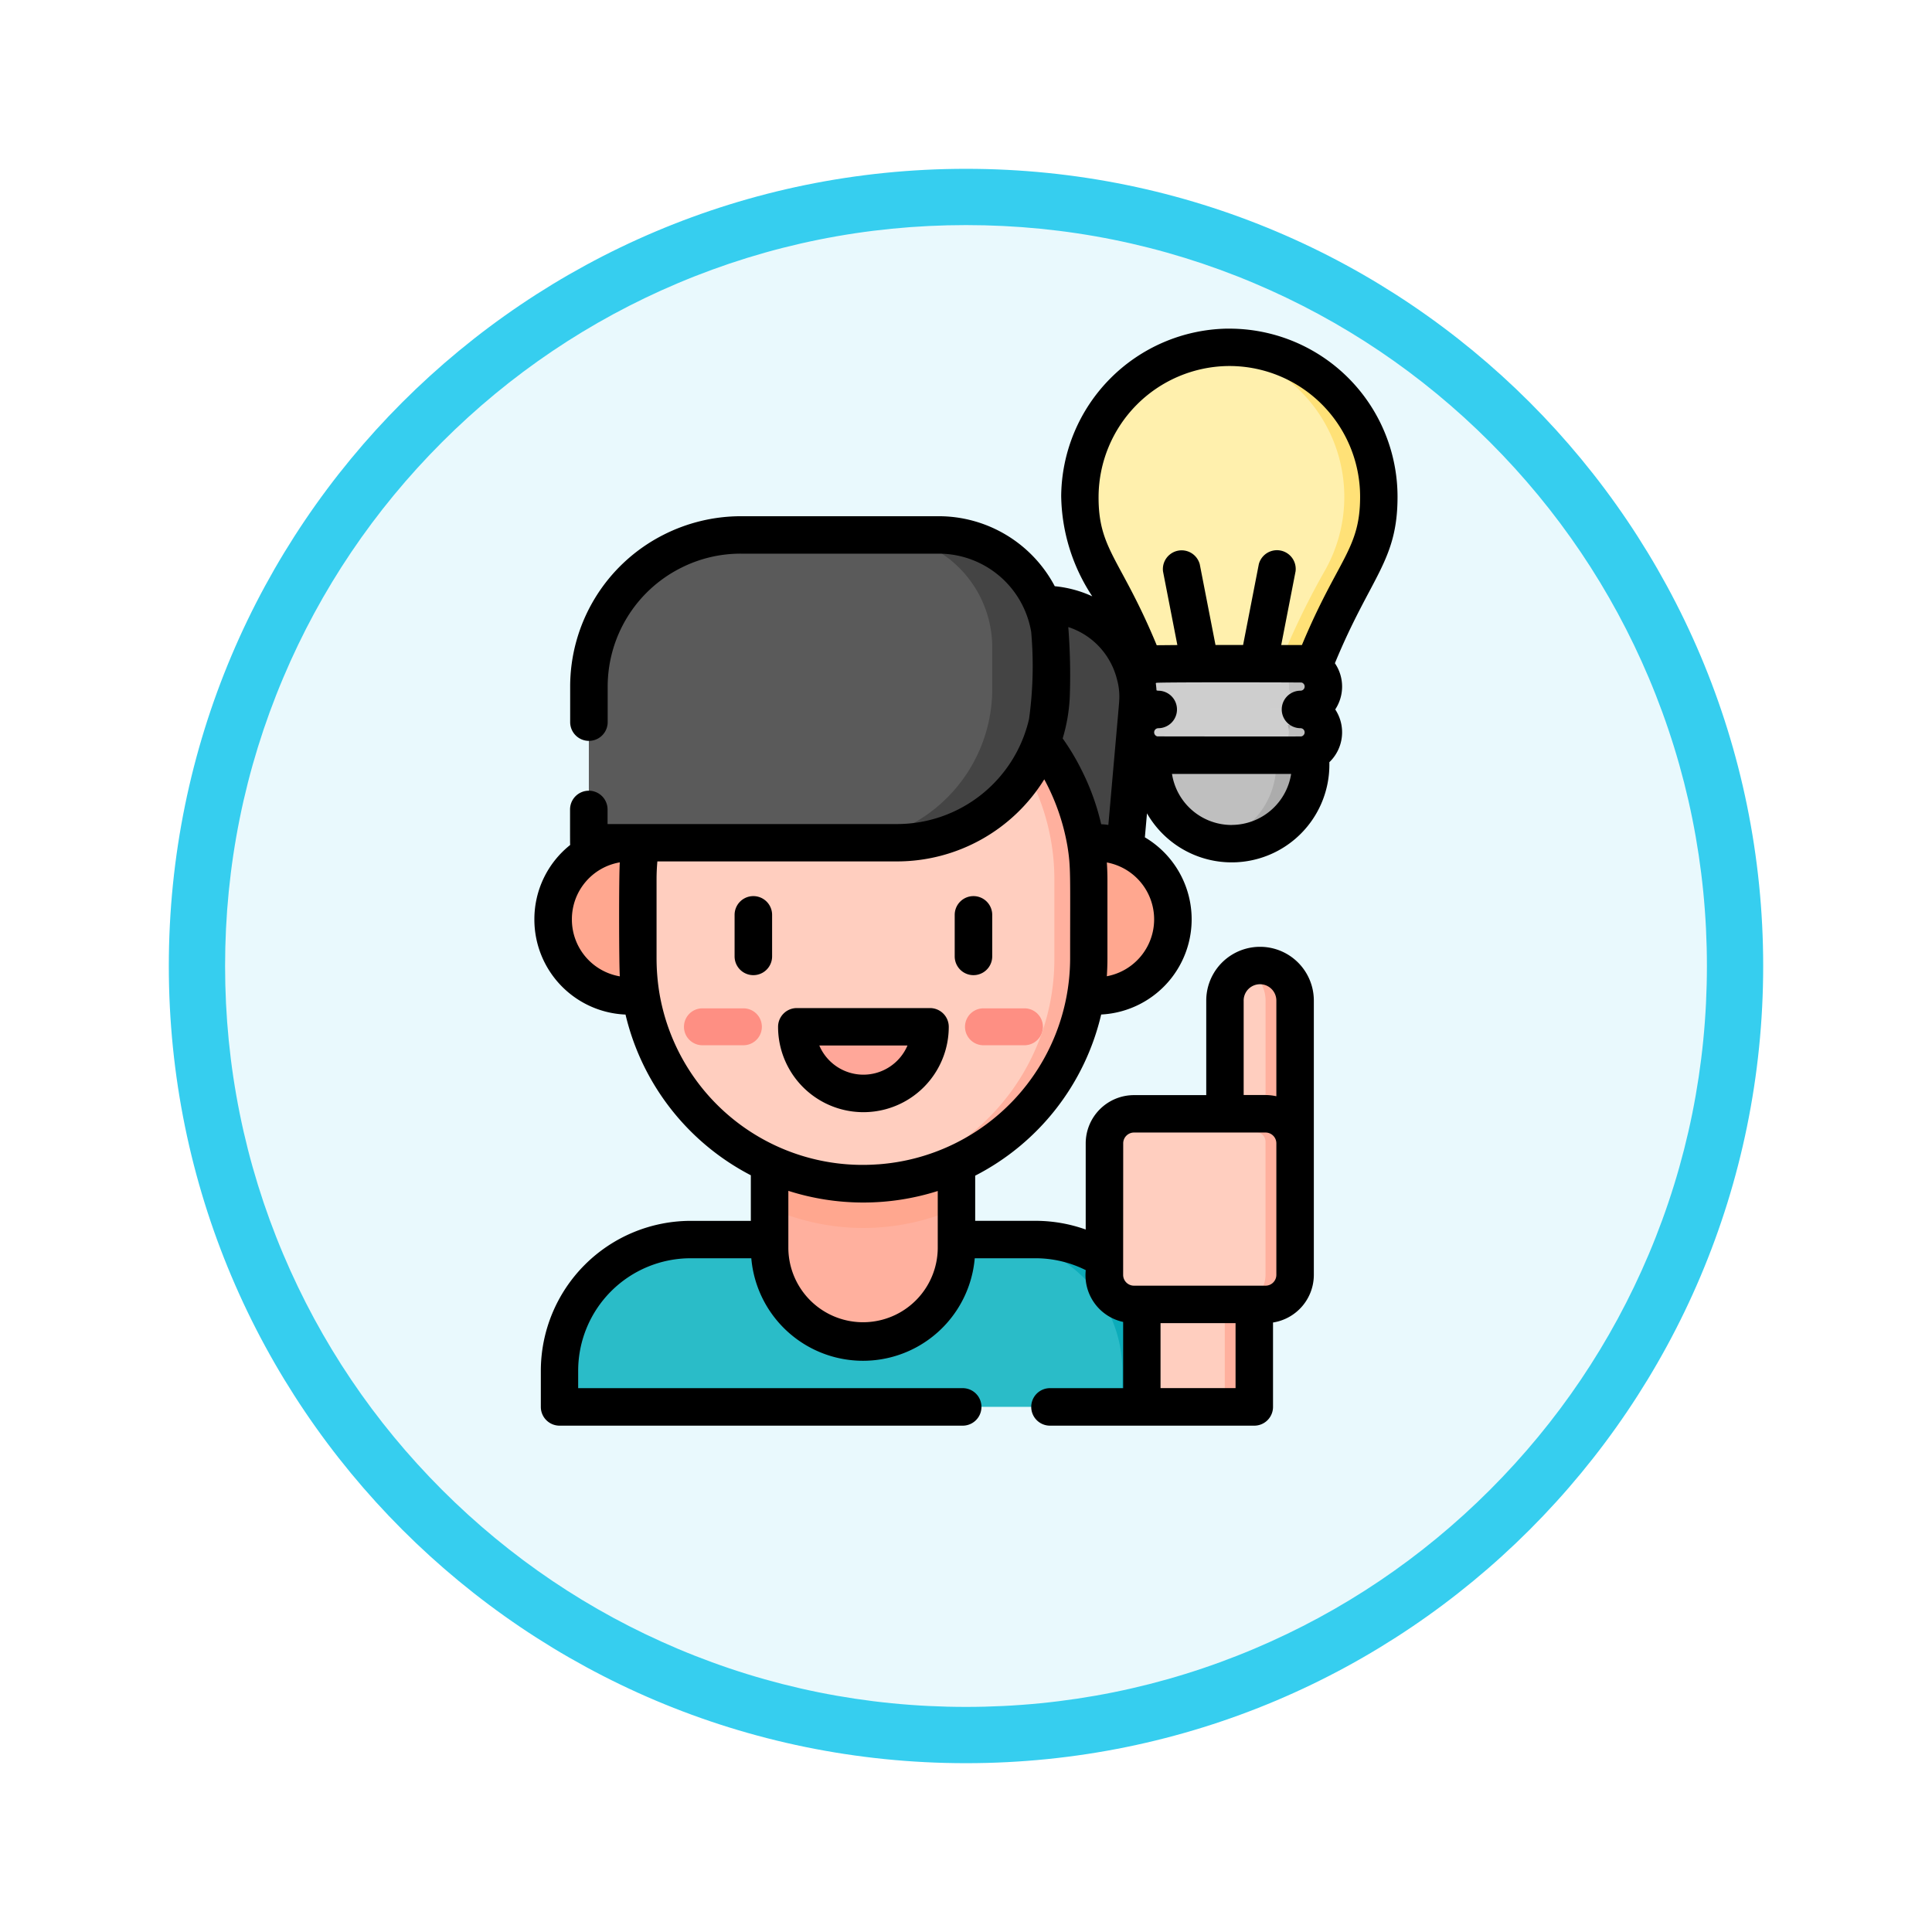 <svg xmlns="http://www.w3.org/2000/svg" xmlns:xlink="http://www.w3.org/1999/xlink" width="103" height="103" viewBox="0 0 103 103">
  <defs>
    <filter id="Path_978624" x="0" y="0" width="103" height="103" filterUnits="userSpaceOnUse">
      <feOffset dy="3" input="SourceAlpha"/>
      <feGaussianBlur stdDeviation="3" result="blur"/>
      <feFlood flood-opacity="0.161"/>
      <feComposite operator="in" in2="blur"/>
      <feComposite in="SourceGraphic"/>
    </filter>
  </defs>
  <g id="Group_1224994" data-name="Group 1224994" transform="translate(-171 -833)">
    <g id="Group_1222589" data-name="Group 1222589">
      <g id="Group_1203109" data-name="Group 1203109" transform="translate(180 839)">
        <g id="Group_1176881" data-name="Group 1176881">
          <g id="Group_1175148" data-name="Group 1175148">
            <g id="Group_1173798" data-name="Group 1173798">
              <g id="Group_1171925" data-name="Group 1171925">
                <g id="Group_1164524" data-name="Group 1164524">
                  <g id="Group_1144123" data-name="Group 1144123">
                    <g transform="matrix(1, 0, 0, 1, -9, -6)" filter="url(#Path_978624)">
                      <g id="Path_978624-2" data-name="Path 978624" transform="translate(9 6)" fill="#e9f9fd">
                        <path d="M 42.5 83.5 C 36.964 83.5 31.595 82.416 26.541 80.279 C 21.659 78.214 17.274 75.257 13.509 71.491 C 9.743 67.726 6.786 63.341 4.721 58.459 C 2.584 53.405 1.5 48.036 1.5 42.5 C 1.5 36.964 2.584 31.595 4.721 26.541 C 6.786 21.659 9.743 17.274 13.509 13.509 C 17.274 9.743 21.659 6.786 26.541 4.721 C 31.595 2.584 36.964 1.5 42.5 1.5 C 48.036 1.5 53.405 2.584 58.459 4.721 C 63.341 6.786 67.726 9.743 71.491 13.509 C 75.257 17.274 78.214 21.659 80.279 26.541 C 82.416 31.595 83.5 36.964 83.5 42.5 C 83.5 48.036 82.416 53.405 80.279 58.459 C 78.214 63.341 75.257 67.726 71.491 71.491 C 67.726 75.257 63.341 78.214 58.459 80.279 C 53.405 82.416 48.036 83.5 42.5 83.5 Z" stroke="none"/>
                        <path d="M 42.5 3 C 37.166 3 31.994 4.044 27.126 6.103 C 22.422 8.092 18.198 10.941 14.569 14.569 C 10.941 18.198 8.092 22.422 6.103 27.126 C 4.044 31.994 3 37.166 3 42.5 C 3 47.834 4.044 53.006 6.103 57.874 C 8.092 62.578 10.941 66.802 14.569 70.431 C 18.198 74.059 22.422 76.908 27.126 78.897 C 31.994 80.956 37.166 82 42.5 82 C 47.834 82 53.006 80.956 57.874 78.897 C 62.578 76.908 66.802 74.059 70.431 70.431 C 74.059 66.802 76.908 62.578 78.897 57.874 C 80.956 53.006 82 47.834 82 42.5 C 82 37.166 80.956 31.994 78.897 27.126 C 76.908 22.422 74.059 18.198 70.431 14.569 C 66.802 10.941 62.578 8.092 57.874 6.103 C 53.006 4.044 47.834 3 42.5 3 M 42.5 0 C 65.972 0 85 19.028 85 42.5 C 85 65.972 65.972 85 42.5 85 C 19.028 85 0 65.972 0 42.5 C 0 19.028 19.028 0 42.5 0 Z" stroke="none" fill="#36ceef"/>
                      </g>
                    </g>
                  </g>
                </g>
              </g>
            </g>
          </g>
        </g>
      </g>
      <g id="ocurrencia_1_" data-name="ocurrencia (1)" transform="translate(149.454 840.886)">
        <g id="Group_1222580" data-name="Group 1222580" transform="translate(51.038 10.627)">
          <path id="Path_1087203" data-name="Path 1087203" d="M90.874,446.133v-1.724a6.991,6.991,0,0,0-6.991-6.991H67.076a6.991,6.991,0,0,0-6.991,6.991v1.93h30Z" transform="translate(-59.746 -389.85)" fill="#2abcc8"/>
          <path id="Path_1087204" data-name="Path 1087204" d="M235.407,437.417h-2.361a6.991,6.991,0,0,1,6.991,6.991v1.93H242.4v-1.93A6.991,6.991,0,0,0,235.407,437.417Z" transform="translate(-209.696 -389.849)" fill="#0cacba"/>
          <path id="Path_1087205" data-name="Path 1087205" d="M152.808,351.02h-7.1v8.2l-1.43,1.611v2.177a4.98,4.98,0,0,0,9.961,0v-2.164l-1.43-1.624v-8.2Z" transform="translate(-132.737 -314.947)" fill="#ffb09e"/>
          <path id="Path_1087206" data-name="Path 1087206" d="M144.277,351.02v9.809a12.181,12.181,0,0,0,9.961.013V351.02Z" transform="translate(-132.737 -314.947)" fill="#ffa78f"/>
          <path id="Path_1087207" data-name="Path 1087207" d="M298.654,422.388h-5.2v10.92h4.418l.787-.3Z" transform="translate(-262.063 -376.82)" fill="#ffcebf"/>
          <path id="Path_1087208" data-name="Path 1087208" d="M327.811,328.945a1.869,1.869,0,0,0-1.083,1.695v12.808h2.953V330.64a1.869,1.869,0,0,0-1.083-1.695Z" transform="translate(-290.915 -295.809)" fill="#ffcebf"/>
          <path id="Path_1087209" data-name="Path 1087209" d="M196.83,200.554l1.08-12.249a4.972,4.972,0,0,0-4.953-5.408h-9.449v17.657Z" transform="translate(-166.75 -169.191)" fill="#444"/>
          <path id="Path_1087210" data-name="Path 1087210" d="M231.4,278.461h5.842a4.067,4.067,0,0,1,4.067,4.067v.025a4.067,4.067,0,0,1-4.067,4.067H231.4Z" transform="translate(-208.271 -252.041)" fill="#ffa78f"/>
          <path id="Path_1087211" data-name="Path 1087211" d="M67.45,286.621H61.607a4.067,4.067,0,0,1-4.067-4.067v-.025a4.067,4.067,0,0,1,4.067-4.067H67.45Z" transform="translate(-57.54 -252.042)" fill="#ffa78f"/>
          <g id="Group_1222574" data-name="Group 1222574" transform="translate(4.518 16.423)">
            <path id="Path_1087212" data-name="Path 1087212" d="M114.751,219.507v-4.246a11.63,11.63,0,1,0-23.25,0v4.246a11.63,11.63,0,1,0,23.25,0Z" transform="translate(-91.501 -203.316)" fill="#ffcebf"/>
          </g>
          <path id="Path_1087213" data-name="Path 1087213" d="M155.024,352.178a3.551,3.551,0,0,0,7.1,0Z" transform="translate(-142.054 -315.951)" fill="#ffa799"/>
          <g id="Group_1222575" data-name="Group 1222575" transform="translate(21.955 35.244)">
            <path id="Path_1087214" data-name="Path 1087214" d="M225.728,346.751h-2.185a.984.984,0,1,1,0-1.968h2.185a.984.984,0,1,1,0,1.968Z" transform="translate(-222.559 -344.783)" fill="#fe8f83"/>
          </g>
          <path id="Path_1087215" data-name="Path 1087215" d="M174.737,203.094a11.979,11.979,0,0,1,11.1,11.946v4.246a11.968,11.968,0,0,1-11.131,11.944,11.987,11.987,0,0,0,12.968-11.944V215.04A11.986,11.986,0,0,0,174.737,203.094Z" transform="translate(-159.118 -186.672)" fill="#ffb09e"/>
          <g id="Group_1222576" data-name="Group 1222576" transform="translate(6.97 35.244)">
            <path id="Path_1087216" data-name="Path 1087216" d="M110.913,346.751H113.1a.984.984,0,1,0,0-1.968h-2.185a.984.984,0,1,0,0,1.968Z" transform="translate(-109.929 -344.783)" fill="#fe8f83"/>
          </g>
          <path id="Path_1087217" data-name="Path 1087217" d="M293.449,422.388h5.992v10.92h-5.992Z" transform="translate(-262.063 -376.82)" fill="#ffcebf"/>
          <path id="Path_1087218" data-name="Path 1087218" d="M326.655,422.388h1.574v10.92h-1.574Z" transform="translate(-290.851 -376.82)" fill="#ffb09e"/>
          <path id="Path_1087219" data-name="Path 1087219" d="M335.656,327.627a1.858,1.858,0,0,0-.787.175,1.869,1.869,0,0,1,1.083,1.695v12.808h1.574V329.5A1.87,1.87,0,0,0,335.656,327.627Z" transform="translate(-297.973 -294.666)" fill="#ffb09e"/>
          <path id="Path_1087220" data-name="Path 1087220" d="M88.648,155.079H79.936a8.105,8.105,0,0,0-8.105,8.105v8.3H86.439a8.2,8.2,0,0,0,8.2-8.2v-2.209A6,6,0,0,0,88.648,155.079Z" transform="translate(-69.93 -145.074)" fill="#5a5a5a"/>
          <path id="Path_1087221" data-name="Path 1087221" d="M177.13,155.079h-3.148a6,6,0,0,1,6,6v2.209a8.2,8.2,0,0,1-8.2,8.2h3.148a8.2,8.2,0,0,0,8.2-8.2v-2.209A6,6,0,0,0,177.13,155.079Z" transform="translate(-156.575 -145.074)" fill="#444"/>
          <path id="Path_1087222" data-name="Path 1087222" d="M287.339,394.45h-8.756a1.58,1.58,0,0,0-.115.59v7.013a1.574,1.574,0,0,0,1.574,1.574h6.227a1.574,1.574,0,0,0,1.573-1.574v-7.1A.5.5,0,0,0,287.339,394.45Z" transform="translate(-249.074 -352.599)" fill="#ffcebf"/>
          <path id="Path_1087223" data-name="Path 1087223" d="M289.381,395.642v-7.013a1.574,1.574,0,0,0-1.574-1.574h-7.013a1.574,1.574,0,0,0-1.459.984h7.969a.5.5,0,0,1,.5.5v7.1a1.574,1.574,0,0,1-1.574,1.574h1.574A1.579,1.579,0,0,0,289.381,395.642Z" transform="translate(-249.828 -346.187)" fill="#ffb09e"/>
          <g id="Group_1222579" data-name="Group 1222579" transform="translate(28.076)">
            <path id="Path_1087224" data-name="Path 1087224" d="M297.812,244.066a4.078,4.078,0,1,0,8.152-.243v-.508h-7.9v.508Z" transform="translate(-293.922 -221.571)" fill="#bfbfbf"/>
            <path id="Path_1087225" data-name="Path 1087225" d="M299.633,206.661h-7.586a1.219,1.219,0,0,0,0,2.438h7.586a1.219,1.219,0,0,0,0-2.438Z" transform="translate(-287.867 -189.793)" fill="#cecece"/>
            <path id="Path_1087226" data-name="Path 1087226" d="M299.633,224.988h-7.586a1.219,1.219,0,0,0,0,2.438h7.586a1.219,1.219,0,0,0,0-2.438Z" transform="translate(-287.867 -205.682)" fill="#cecece"/>
            <path id="Path_1087227" data-name="Path 1087227" d="M275.617,80.307a7.984,7.984,0,0,0-6,11.846,38.463,38.463,0,0,1,2.558,5.371h7.7a41,41,0,0,1,2.581-5.411,7.919,7.919,0,0,0-6.83-11.806Z" transform="translate(-268.569 -80.25)" fill="#fff0ad"/>
            <path id="Path_1087228" data-name="Path 1087228" d="M321.54,79.935a7.974,7.974,0,0,1,6.043,11.806A41.034,41.034,0,0,0,325,97.151h1.836a41.006,41.006,0,0,1,2.581-5.411A7.976,7.976,0,0,0,321.54,79.935Z" transform="translate(-314.493 -79.877)" fill="#ffe177"/>
            <path id="Path_1087229" data-name="Path 1087229" d="M345.041,206.661H343.2a1.219,1.219,0,0,1,1.219,1.219c0,.673.982,1.219.309,1.219h.309a1.219,1.219,0,0,0,0-2.438Z" transform="translate(-333.275 -189.793)" fill="#bfbfbf"/>
            <path id="Path_1087230" data-name="Path 1087230" d="M304.34,230.889c-6.842,0-6.369-.016-6.586.038,0,2.349,0,2.186.007,2.364.211.052-.263.036,6.568.036a4.212,4.212,0,0,1-3.283,3.83,4.211,4.211,0,0,0,5.125-3.955c.005-.15,0,.089,0-2.187Z" transform="translate(-293.871 -210.796)" fill="#acacac"/>
            <path id="Path_1087231" data-name="Path 1087231" d="M345.041,224.986h-.309c.673,0-.309.546-.309,1.219a1.219,1.219,0,0,1-1.219,1.219h1.836a1.219,1.219,0,0,0,0-2.438Z" transform="translate(-333.275 -205.68)" fill="#bfbfbf"/>
            <g id="Group_1222577" data-name="Group 1222577" transform="translate(2.961 16.868)">
              <path id="Path_1087232" data-name="Path 1087232" d="M299.016,207.88a1.219,1.219,0,0,0-1.219-1.219h-5.75a1.219,1.219,0,0,0,0,2.438H297.8A1.219,1.219,0,0,0,299.016,207.88Z" transform="translate(-290.829 -206.661)" fill="#cecece"/>
            </g>
            <g id="Group_1222578" data-name="Group 1222578" transform="translate(2.962 19.306)">
              <path id="Path_1087233" data-name="Path 1087233" d="M299.017,226.207a1.219,1.219,0,0,0-1.219-1.219h-5.749a1.219,1.219,0,0,0,0,2.438h5.75A1.219,1.219,0,0,0,299.017,226.207Z" transform="translate(-290.83 -224.988)" fill="#cecece"/>
            </g>
          </g>
        </g>
        <g id="Group_1222588" data-name="Group 1222588" transform="translate(50.04)">
          <path id="Path_1087234" data-name="Path 1087234" d="M155.762,344.678h-7.1a1,1,0,0,0-1,1,4.548,4.548,0,1,0,9.1,0A1,1,0,0,0,155.762,344.678Zm-3.551,3.551a2.557,2.557,0,0,1-2.35-1.555h4.7A2.557,2.557,0,0,1,152.211,348.229Z" transform="translate(-134.675 -298.821)"/>
          <path id="Path_1087235" data-name="Path 1087235" d="M219.451,299.8a1,1,0,0,0-1,1v2.214a1,1,0,0,0,2,0V300.8A1,1,0,0,0,219.451,299.8Z" transform="translate(-196.047 -259.912)"/>
          <path id="Path_1087236" data-name="Path 1087236" d="M131.248,299.8a1,1,0,0,0-1,1v2.214a1,1,0,0,0,2,0V300.8A1,1,0,0,0,131.248,299.8Z" transform="translate(-119.579 -259.912)"/>
          <g id="Group_1222587" data-name="Group 1222587" transform="translate(0)">
            <path id="Path_1087237" data-name="Path 1087237" d="M86.96,72.406a9.009,9.009,0,0,0-8.839,8.918,9.934,9.934,0,0,0,1.657,5.354,6.176,6.176,0,0,0-2-.539,7,7,0,0,0-6.184-3.732H61.044a9.131,9.131,0,0,0-4.144,1h0a9.072,9.072,0,0,0-4.957,8.106v1.871a1,1,0,0,0,2,0V91.51a7.084,7.084,0,0,1,3.871-6.33h0a7.029,7.029,0,0,1,3.235-.777H71.592a5,5,0,0,1,4.93,4.179,20.607,20.607,0,0,1-.115,4.636,7.223,7.223,0,0,1-7.023,5.6H53.937v-.777a1,1,0,1,0-2,0c0,1.869,0,1.788.007,1.892a5.057,5.057,0,0,0-1.909,3.957v.025a5.07,5.07,0,0,0,4.859,5.06,13.027,13.027,0,0,0,6.681,8.568v2.43H58.368a8,8,0,0,0-7.989,7.989v1.93a1,1,0,0,0,1,1H72.87a1,1,0,1,0,0-2h-20.5v-.932a6,6,0,0,1,5.993-5.993H61.6a5.978,5.978,0,0,0,11.912,0h3.235a5.979,5.979,0,0,1,2.684.634,2.546,2.546,0,0,0,1.993,2.761v3.53h-3.9a1,1,0,0,0,0,2h10.89a1,1,0,0,0,1-1v-4.5a2.573,2.573,0,0,0,2.176-2.538V108.231a2.868,2.868,0,1,0-5.736,0v5.039H82a2.575,2.575,0,0,0-2.572,2.572v4.593a7.982,7.982,0,0,0-2.684-.464H73.536v-2.407a12.987,12.987,0,0,0,6.717-8.592,5.08,5.08,0,0,0,2.329-9.446l.113-1.278a5.208,5.208,0,0,0,9.722-2.727,2.21,2.21,0,0,0,.314-2.813,2.212,2.212,0,0,0-.018-2.464c1.914-4.64,3.339-5.448,3.339-8.871a8.966,8.966,0,0,0-9.091-8.965Zm.457,56.484h-4v-3.464h4Zm.431-20.66a.872.872,0,1,1,1.744,0v5.1a2.722,2.722,0,0,0-.576-.065H87.849v-5.039Zm-6.421,7.61a.577.577,0,0,1,.576-.576h7.013a.577.577,0,0,1,.576.576v7.013a.577.577,0,0,1-.576.576H82a.577.577,0,0,1-.576-.576Zm9.508-24.567a.221.221,0,0,1-.056.435,1,1,0,1,0,0,2,.221.221,0,0,1,.1.418.256.256,0,0,1-.05.019c-.055.013-7.61,0-7.682,0a.221.221,0,0,1,.047-.436,1,1,0,0,0,0-2,.22.22,0,0,1-.092-.021c-.008-.127-.021-.253-.038-.379a.114.114,0,0,1,.034-.02C83.529,91.249,90.9,91.265,90.936,91.274ZM54.591,106.938a3.074,3.074,0,0,1-2.556-3.026v-.025a3.074,3.074,0,0,1,2.554-3.026c-.053.766-.044,5.4,0,6.045C54.59,106.916,54.59,106.927,54.591,106.938Zm16.949,11.443v3.077a3.983,3.983,0,0,1-7.965,0v-3.085A13.121,13.121,0,0,0,71.541,118.381Zm-3.2-1.421a10.986,10.986,0,0,1-11.653-9.214,11.576,11.576,0,0,1-.138-1.733v-4.246c0-.271.011-.588.043-.957H69.384a9.239,9.239,0,0,0,7.835-4.375,11.6,11.6,0,0,1,1.234,3.557c.185,1.137.144,1.479.144,6.021a11.026,11.026,0,0,1-10.25,10.948Zm12.214-10.029c.02-.288.032-.648.032-.919v-4.246c0-.29-.013-.64-.031-.9a3.085,3.085,0,0,1,0,6.066Zm-.3-8.1a12.742,12.742,0,0,0-1.05-2.9A12.315,12.315,0,0,0,78.2,94.254a9.089,9.089,0,0,0,.378-2.2A32.823,32.823,0,0,0,78.5,88.33l0-.013a3.912,3.912,0,0,1,1.677,1.077,3.969,3.969,0,0,1,.928,1.749,3.363,3.363,0,0,1,.108,1.112c-.007.15.039-.394-.578,6.607l-.03,0C80.492,98.844,80.375,98.834,80.257,98.828Zm6.95.037a3.218,3.218,0,0,1-3.176-2.722c.885,0,2.325,0,6.352,0A3.218,3.218,0,0,1,87.208,98.865Zm3.747-9.594c-.055,0-1.041,0-1.1,0l.765-3.929a1,1,0,0,0-1.959-.381l-.838,4.307-1.472,0-.838-4.3a1,1,0,0,0-1.959.381l.764,3.923-1.1.01c-1.916-4.629-3.119-5.095-3.1-7.939A7,7,0,0,1,86.988,74.4a6.97,6.97,0,0,1,7.069,6.969c0,2.8-1.181,3.3-3.1,7.9Z" transform="translate(-50.04 -62.772)"/>
          </g>
        </g>
      </g>
    </g>
  </g>
</svg>
